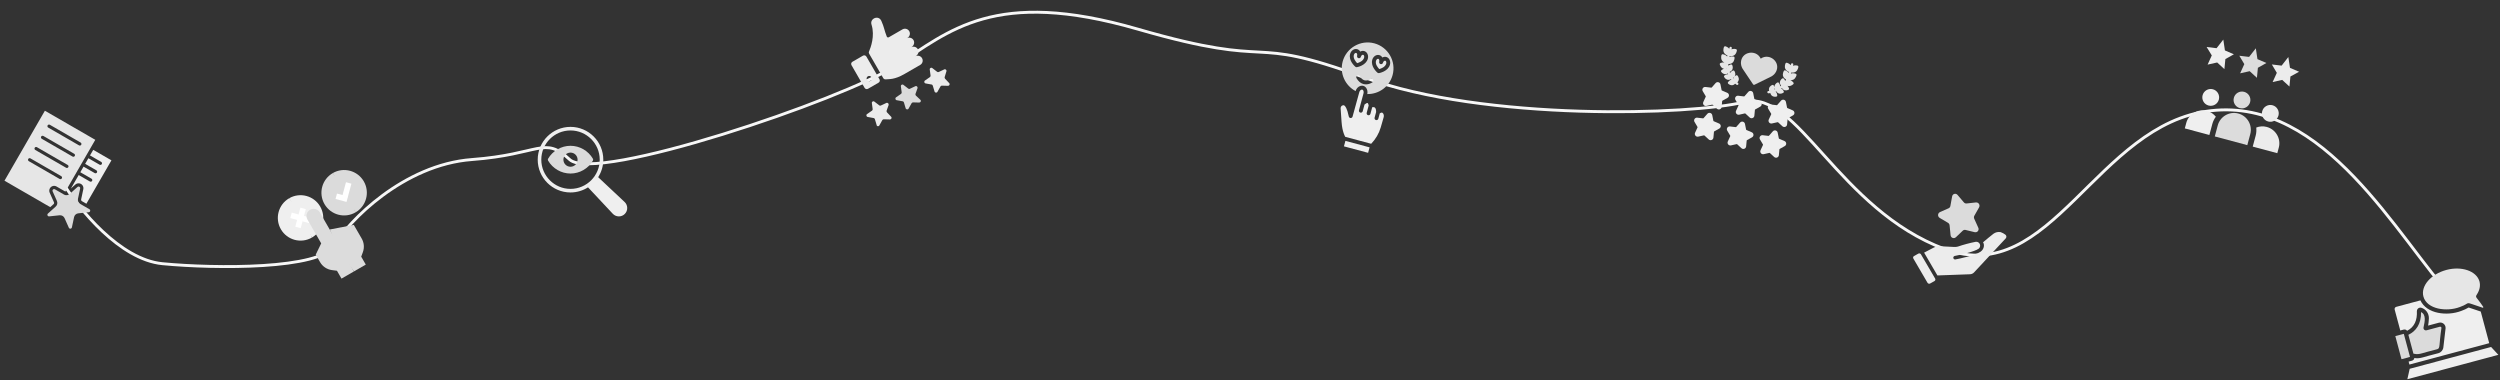 <svg width="1716" height="261" viewBox="0 0 1716 261" fill="none" xmlns="http://www.w3.org/2000/svg">
<rect x="0" y="0" width="1716" height="261" fill="#333333" stroke="none"/>
<path d="M43.5 126.001C54 143.167 82.301 178.201 111.5 181.001C147.999 184.5 220 185 229.5 168.5C239 152 277 113.001 324 109.501C371 106.001 373.5 93.001 391 109.501C408.5 126.001 578.5 68.501 615 45.001C651.5 21.501 682.5 -8.499 781 20.001C879.5 48.501 853 22.5 936 53C1019 83.5 1161.5 79 1197.5 70C1233.5 61 1262 144 1335 171C1408 198 1439 85 1517.5 76C1596 67 1645.5 163 1684 205" stroke="#F7F7F7" stroke-width="2"/>
<g clip-path="url(#clip0_1893_11800)">
<path d="M1327.78 192.956L1324.87 194.581L1324.87 194.581C1324.25 194.946 1323.44 194.747 1323.06 194.132L1313.3 177.418C1313.13 177.125 1313.1 176.78 1313.2 176.46C1313.29 176.141 1313.52 175.875 1313.82 175.724L1316.72 174.099L1316.72 174.099C1317.34 173.734 1318.14 173.927 1318.53 174.536L1318.53 174.548C1329.31 192.978 1327.61 190.062 1328.29 191.25L1328.29 191.251C1328.45 191.544 1328.49 191.891 1328.39 192.212C1328.3 192.533 1328.07 192.801 1327.78 192.956L1327.78 192.956Z" fill="#ECECEC"/>
<path d="M1342.48 162.881C1342.07 163.248 1341.55 163.448 1341 163.441C1340.45 163.435 1339.93 163.221 1339.53 162.845C1339.14 162.467 1338.9 161.955 1338.87 161.409L1338.2 154.682C1338.14 153.957 1337.73 153.306 1337.1 152.93L1331.4 149.568L1331.4 149.568C1330.92 149.291 1330.57 148.85 1330.39 148.329C1330.22 147.808 1330.24 147.241 1330.46 146.735C1330.67 146.23 1331.06 145.819 1331.56 145.581L1337.5 142.976C1338.16 142.684 1338.62 142.086 1338.74 141.38L1339.95 134.776C1340.03 134.238 1340.32 133.754 1340.76 133.427C1341.19 133.099 1341.74 132.953 1342.28 133.019C1342.82 133.086 1343.31 133.359 1343.65 133.782L1348 138.901C1348.45 139.451 1349.16 139.737 1349.87 139.663L1356.32 138.946C1356.87 138.905 1357.41 139.065 1357.85 139.395C1358.29 139.726 1358.59 140.206 1358.7 140.743C1358.81 141.281 1358.72 141.841 1358.45 142.319L1355.19 148.083L1355.19 148.083C1354.84 148.721 1354.81 149.489 1355.12 150.151L1357.9 156.309C1358.15 156.797 1358.2 157.361 1358.04 157.885C1357.89 158.409 1357.54 158.856 1357.07 159.134C1356.6 159.413 1356.05 159.504 1355.51 159.389L1349.15 157.832C1348.47 157.662 1347.74 157.857 1347.23 158.348L1342.48 162.881Z" fill="#DBDBDB"/>
<path d="M1376.53 161.097C1376.91 161.399 1377.14 161.846 1377.18 162.33C1377.21 162.815 1377.05 163.291 1376.72 163.647L1355.01 186.963C1354.29 187.744 1353.3 188.206 1352.24 188.248C1352.23 188.251 1329.85 189.071 1329.84 189.066L1320.71 173.411C1323.18 172.128 1325.69 170.812 1327.36 169.934C1328.66 169.258 1330.12 168.942 1331.58 169.019L1341.33 169.515L1341.33 169.515C1342.19 169.562 1343.05 169.472 1343.88 169.25C1347.86 167.896 1351.92 166.806 1356.05 165.989C1356.84 165.854 1357.65 166.081 1358.25 166.608C1358.85 167.135 1359.19 167.906 1359.16 168.706C1359.13 169.506 1358.74 170.251 1358.11 170.735C1355.22 172.785 1345.26 175.012 1341.66 175.697C1341.04 175.858 1340.65 176.474 1340.77 177.107C1340.89 177.738 1341.47 178.17 1342.11 178.092C1344.63 177.638 1355.96 175.28 1359.53 172.716C1362.34 170.678 1362.04 167.354 1361.14 166.333C1363.33 164.48 1366.78 161.596 1368.29 160.46L1368.29 160.46C1369.71 159.417 1371.49 159.006 1373.23 159.325C1374.42 159.736 1375.53 160.335 1376.53 161.097L1376.53 161.097Z" fill="#ECECEC"/>
</g>
<g clip-path="url(#clip1_1893_11800)">
<path d="M607.954 54.48C610.505 54.203 613.943 54.77 620.881 50.765L631.647 44.549C633.262 43.617 633.818 41.541 632.885 39.926C631.953 38.311 629.878 37.755 628.263 38.688L628.621 38.48C630.117 37.617 630.811 35.781 630.187 34.148C629.39 32.215 627.057 31.489 625.322 32.49L625.681 32.283C627.176 31.42 627.871 29.584 627.247 27.951C626.45 26.018 624.117 25.292 622.382 26.294L622.861 26.017C624.476 25.085 625.032 23.009 624.099 21.394C623.167 19.779 621.091 19.223 619.477 20.156L610.087 25.577C609.549 25.887 608.854 25.651 608.663 25.044C606.913 20.631 606.956 18.772 604.957 14.344C603.028 10.035 596.847 12.727 598.21 16.884C600.695 24.779 597.587 32.794 596.501 35.334C596.255 35.875 596.318 36.397 596.594 36.876L606.263 53.623C606.608 54.221 607.278 54.551 607.954 54.48L607.954 54.48Z" fill="#ECECEC"/>
<path d="M592.342 38.214L585.105 42.393C584.267 42.876 583.989 43.914 584.473 44.751L593.451 60.302C593.934 61.139 594.972 61.417 595.809 60.934L603.046 56.755C603.884 56.272 604.162 55.234 603.678 54.397L594.7 38.846C594.217 38.009 593.179 37.731 592.342 38.214ZM597.558 55.538C596.661 56.056 595.589 55.718 595.071 54.82C594.553 53.923 594.891 52.851 595.728 52.368C596.625 51.85 597.698 52.188 598.181 53.025C598.699 53.922 598.396 55.054 597.558 55.538Z" fill="#ECECEC"/>
<path d="M608.368 70.669L604.606 72.442C604.247 72.649 603.81 72.582 603.483 72.292L600.174 69.737C599.426 69.132 598.289 69.788 598.44 70.738L598.998 74.882C599.051 75.25 598.89 75.662 598.566 75.929L595.15 78.3C594.347 78.843 594.61 80.127 595.578 80.286L599.676 81.03C600.114 81.096 600.381 81.421 600.528 81.814L601.728 85.826C601.818 86.811 603.095 86.951 603.571 86.118L605.611 82.468C605.807 82.116 606.165 81.909 606.628 81.881L610.843 81.999C611.803 82.004 612.354 80.888 611.692 80.154L608.817 77.109C608.55 76.784 608.462 76.356 608.564 75.979L609.968 72.058C610.186 71.055 609.239 70.245 608.368 70.669L608.368 70.669Z" fill="#EBEBEB"/>
<path d="M628.286 59.17L624.524 60.943C624.165 61.15 623.728 61.083 623.401 60.793L620.092 58.238C619.344 57.633 618.207 58.289 618.358 59.239L618.916 63.383C618.969 63.751 618.808 64.163 618.484 64.43L615.067 66.801C614.265 67.344 614.528 68.628 615.496 68.787L619.594 69.531C620.031 69.597 620.299 69.922 620.446 70.315L621.646 74.327C621.95 75.268 623.227 75.408 623.669 74.515L625.708 70.865C625.904 70.513 626.263 70.306 626.725 70.278L630.94 70.397C631.9 70.401 632.452 69.285 631.789 68.551L628.64 65.584C628.373 65.26 628.285 64.832 628.386 64.455L629.791 60.533C630.044 59.59 629.157 58.746 628.286 59.17L628.286 59.17Z" fill="#DBDBDB"/>
<path d="M649.613 49.009C649.96 48.091 648.98 47.221 648.108 47.645L644.346 49.418C643.988 49.625 643.551 49.559 643.223 49.269L639.914 46.714C639.166 46.109 638.03 46.765 638.18 47.715L638.738 51.858C638.791 52.227 638.63 52.638 638.306 52.906L634.89 55.277C634.087 55.82 634.35 57.104 635.318 57.262L639.417 58.006C639.854 58.072 640.121 58.397 640.268 58.791L641.468 62.803C641.772 63.743 643.049 63.884 643.491 62.99L645.531 59.341C645.726 58.989 646.085 58.782 646.488 58.788L650.703 58.907C651.662 58.911 652.214 57.795 651.552 57.061L648.677 54.016C648.41 53.692 648.322 53.264 648.424 52.886L649.613 49.009Z" fill="#EBEBEB"/>
</g>
<g clip-path="url(#clip2_1893_11800)">
<path d="M933.835 58.955C935.343 58.553 936.688 58.996 937.64 60.192C938.558 61.363 938.859 62.978 938.505 64.561C946.587 64.694 953.76 59.439 955.891 51.487C958.425 42.028 952.793 32.273 943.338 29.739C933.882 27.206 924.124 32.837 921.59 42.295C919.438 50.325 923.258 58.712 930.485 62.517C930.958 60.803 932.225 59.43 933.835 58.955L933.835 58.955ZM946.732 37.81C947.648 38.056 948.38 38.67 948.853 39.489C949.675 39.017 950.619 38.852 951.535 39.097C953.565 39.641 954.703 42 954.072 44.358C952.821 49.027 946.823 50.138 946.572 50.183C946.378 50.217 946.182 50.209 945.997 50.16C945.813 50.11 945.638 50.022 945.488 49.892C945.29 49.728 940.654 45.768 941.906 41.098C942.534 38.74 944.702 37.266 946.732 37.81L946.732 37.81ZM930.817 46.088C930.632 46.039 930.455 45.95 930.308 45.821C930.109 45.656 925.472 41.699 926.723 37.03C927.355 34.673 929.52 33.198 931.553 33.743C932.47 33.989 933.205 34.604 933.675 35.422C934.494 34.949 935.438 34.784 936.354 35.029C938.384 35.573 939.522 37.932 938.89 40.29C937.639 44.959 931.644 46.071 931.39 46.115C931.199 46.15 931.001 46.138 930.817 46.088L930.817 46.088ZM931.59 51.833C932.224 51.467 933.036 51.685 933.402 52.319C934.331 53.924 935.426 54.836 936.727 55.162C938.692 55.59 940.529 54.34 940.548 54.33C941.149 53.907 941.974 54.045 942.399 54.647C942.823 55.245 942.68 56.075 942.082 56.498C941.971 56.58 939.289 58.445 936.159 57.76C936.059 57.739 935.96 57.716 935.865 57.691C933.957 57.179 932.356 55.822 931.106 53.653C930.735 53.011 930.952 52.201 931.59 51.833L931.59 51.833Z" fill="#DBDBDB"/>
<path d="M935.666 37.592C935.137 37.45 934.359 37.995 934.09 39.001C933.9 39.709 933.171 40.13 932.463 39.94C931.754 39.75 931.334 39.022 931.523 38.313C931.793 37.307 931.392 36.447 930.865 36.306C930.336 36.164 929.558 36.708 929.288 37.714C928.659 40.063 930.617 42.396 931.549 43.347C932.831 42.992 935.694 41.948 936.324 39.599C936.596 38.598 936.196 37.734 935.666 37.592L935.666 37.592Z" fill="#E8E8E8"/>
<path d="M946.732 47.415C948.014 47.06 950.877 46.015 951.506 43.667C951.776 42.661 951.378 41.801 950.848 41.66C950.315 41.517 949.538 42.062 949.268 43.068C949.078 43.776 948.347 44.196 947.641 44.007C946.933 43.817 946.512 43.089 946.702 42.38C946.972 41.374 946.573 40.514 946.044 40.372C945.514 40.23 944.739 40.776 944.47 41.782C943.841 44.13 945.796 46.466 946.732 47.415L946.732 47.415Z" fill="#E8E8E8"/>
<path d="M923.482 96.699L940.078 101.146L939.073 104.899L922.477 100.452L923.482 96.699Z" fill="#EFEFEF"/>
<path d="M949.374 77.885C949.039 77.4 948.744 77.311 948.551 77.291C948.039 77.237 947.423 77.586 947.061 77.84L946.083 81.476C945.891 82.183 945.162 82.604 944.457 82.415C943.746 82.221 943.328 81.494 943.517 80.788L944.559 76.914C944.583 75.775 944.443 74.359 943.648 73.802C943.139 73.449 942.414 73.491 941.887 73.589L940.666 78.132C940.473 78.84 939.745 79.261 939.039 79.072C938.331 78.879 937.911 78.15 938.1 77.445L939.445 72.437C939.225 71.21 938.868 70.745 938.681 70.681C938.27 70.632 937.37 71.074 936.599 71.77L935.366 76.361C935.176 77.07 934.445 77.487 933.739 77.301C933.031 77.111 932.614 76.38 932.8 75.674L934.119 70.738L934.141 70.658L935.903 64.116C936.133 63.259 936.01 62.409 935.565 61.843C935.276 61.481 935.013 61.392 934.558 61.516C933.838 61.728 933.231 62.423 933.005 63.323L928.397 80.044C928.233 80.634 927.688 81.037 927.074 81.019C926.461 80.996 925.941 80.559 925.817 79.961C924.62 74.164 923.308 72.692 922.632 72.336C922.354 72.182 922.02 72.143 921.361 72.411C920.611 72.71 920.145 73.568 920.217 74.503L920.834 83.546C920.964 85.322 921.145 86.765 921.404 88.072C921.872 90.423 922.533 92.371 923.362 93.92L941.171 98.692C944.232 95.528 946.517 91.671 947.741 87.447L949.727 80.534C950.003 79.584 949.872 78.599 949.373 77.884L949.374 77.885Z" fill="#EFEFEF"/>
</g>
<g clip-path="url(#clip3_1893_11800)">
<path d="M50.845 149.033C50.989 148.346 51.349 147.723 51.871 147.254C52.394 146.785 53.052 146.494 53.751 146.423L60.923 145.671C61.404 145.623 61.799 145.269 61.899 144.796C61.999 144.323 61.781 143.84 61.361 143.602L55.115 139.996C54.508 139.645 54.027 139.111 53.741 138.47C53.455 137.829 53.379 137.115 53.523 136.429L55.022 129.371L55.022 129.371C55.12 128.902 54.906 128.423 54.491 128.183C54.076 127.944 53.553 127.998 53.196 128.317L47.837 133.14L47.837 133.139C47.158 133.747 46.257 134.047 45.349 133.966C45.331 133.966 45.315 133.971 45.298 133.969L45.278 133.965L45.253 133.965C44.793 133.925 44.349 133.783 43.951 133.55L37.705 129.944C37.288 129.699 36.76 129.752 36.401 130.076C36.041 130.399 35.932 130.918 36.132 131.359L39.066 137.943C39.354 138.585 39.432 139.301 39.286 139.989C39.141 140.677 38.78 141.301 38.256 141.77L32.899 146.591C32.538 146.912 32.426 147.43 32.623 147.871C32.819 148.312 33.278 148.576 33.758 148.523L40.921 147.764L40.92 147.765C41.62 147.694 42.325 147.846 42.934 148.197C43.543 148.549 44.026 149.083 44.315 149.724L47.243 156.313L47.244 156.313C47.438 156.755 47.897 157.02 48.376 156.969C48.856 156.918 49.249 156.562 49.346 156.089L50.845 149.033Z" fill="#DBDBDB"/>
<path d="M61.697 124.579L54.011 120.141L48.65 129.426L51.714 126.669C52.415 126.042 53.349 125.741 54.284 125.841C55.219 125.94 56.069 126.43 56.623 127.191C57.177 127.951 57.383 128.911 57.191 129.831L55.693 136.885L55.693 136.885C55.624 137.231 55.721 137.589 55.954 137.854C56.032 137.941 56.123 138.016 56.225 138.074L59.29 139.844L76.487 110.057L63.996 102.846L61.777 106.689L69.464 111.127C69.995 111.433 70.176 112.112 69.87 112.643C69.564 113.173 68.885 113.355 68.354 113.049L60.668 108.611L58.449 112.454L66.135 116.892C66.666 117.199 66.848 117.877 66.542 118.408C66.235 118.938 65.557 119.12 65.026 118.814L57.339 114.376L55.12 118.219L62.807 122.657C63.338 122.964 63.52 123.642 63.213 124.173C62.907 124.703 62.228 124.885 61.697 124.579L61.697 124.579Z" fill="#EFEFEF"/>
<path d="M38.815 128.022L44.877 131.522L65.403 95.971L30.812 76L3.075 124.042L34.487 142.178L36.775 140.118C37.132 139.797 37.238 139.281 37.039 138.845L34.104 132.258C33.719 131.395 33.718 130.409 34.103 129.546C34.487 128.683 35.22 128.024 36.119 127.733C37.018 127.443 37.998 127.547 38.815 128.022L38.815 128.022ZM34.21 85.648L55.348 97.853C55.879 98.159 56.061 98.838 55.755 99.368C55.448 99.899 54.77 100.081 54.239 99.774L33.1 87.57C32.57 87.264 32.388 86.585 32.694 86.054C33.001 85.524 33.679 85.342 34.21 85.648ZM29.772 93.335L50.91 105.539C51.441 105.846 51.623 106.524 51.317 107.055C51.01 107.586 50.332 107.767 49.801 107.461L28.662 95.257C28.132 94.95 27.95 94.272 28.256 93.741C28.563 93.21 29.241 93.029 29.772 93.335ZM25.334 101.022L46.472 113.226C47.003 113.533 47.185 114.211 46.879 114.742C46.572 115.272 45.894 115.454 45.363 115.148L24.224 102.943C23.694 102.637 23.512 101.959 23.818 101.428C24.125 100.897 24.803 100.715 25.334 101.022ZM19.787 110.63C19.256 110.324 19.074 109.645 19.38 109.115C19.687 108.584 20.365 108.402 20.896 108.709L42.035 120.913C42.565 121.219 42.747 121.898 42.441 122.429C42.134 122.959 41.456 123.141 40.925 122.835L19.787 110.63Z" fill="#E6E6E6"/>
</g>
<g clip-path="url(#clip4_1893_11800)">
<path d="M410.589 121.621C412.802 118.143 414.104 114.014 414.104 109.602C414.104 97.177 404.002 87.088 391.59 87.088C379.177 87.088 369.088 97.177 369.088 109.602C369.088 122.014 379.178 132.104 391.59 132.104C396.015 132.104 400.131 130.801 403.622 128.589L420.619 146.729C421.688 147.872 423.138 148.511 424.711 148.535H424.809C426.333 148.535 427.771 147.945 428.852 146.852C429.958 145.746 430.561 144.271 430.523 142.71C430.499 141.15 429.86 139.699 428.717 138.63L410.589 121.621ZM391.59 129.646C380.541 129.646 371.545 120.65 371.545 109.601C371.545 98.54 380.541 89.544 391.59 89.544C402.651 89.544 411.647 98.54 411.647 109.601C411.647 120.65 402.651 129.646 391.59 129.646Z" fill="#EFEFEF"/>
<path d="M406.99 108.975C403.807 103.494 397.908 100.077 391.591 100.077C385.273 100.077 379.375 103.493 376.191 108.975C375.97 109.356 375.97 109.836 376.191 110.216C379.374 115.697 385.273 119.114 391.591 119.114C397.908 119.114 403.807 115.698 406.99 110.216C407.211 109.835 407.211 109.356 406.99 108.975ZM391.591 114.456C388.911 114.456 386.724 112.281 386.724 109.602C386.724 106.91 388.911 104.735 391.591 104.735C394.27 104.735 396.458 106.91 396.458 109.602C396.458 112.281 394.27 114.456 391.591 114.456Z" fill="#DBDBDB"/>
</g>
<g clip-path="url(#clip5_1893_11800)">
<path d="M1217.35 40.715C1215.2 38.887 1211.68 38.062 1208.57 40.245C1206.96 36.798 1203.5 35.753 1200.73 36.263C1197.37 36.877 1195.12 39.451 1194.98 42.82C1194.92 44.317 1195.29 45.769 1196.12 47.178L1203.3 57.881C1203.41 58.048 1203.57 58.16 1203.76 58.209C1203.94 58.257 1204.14 58.242 1204.32 58.154L1215.92 52.45C1217.3 51.667 1218.35 50.597 1219.05 49.271C1220.62 46.283 1219.95 42.926 1217.35 40.715L1217.35 40.715Z" fill="#DBDBDB"/>
<path d="M1202.42 90.801L1198.72 89.209C1198.62 89.166 1198.55 89.079 1198.53 88.972L1197.74 85.02C1197.59 84.296 1197.06 83.727 1196.35 83.536C1195.64 83.345 1194.89 83.571 1194.4 84.127L1191.74 87.155C1191.67 87.236 1191.57 87.276 1191.46 87.264L1187.46 86.791C1186.72 86.705 1186.02 87.036 1185.62 87.656C1185.21 88.275 1185.2 89.054 1185.58 89.689L1187.64 93.152C1187.69 93.244 1187.7 93.359 1187.65 93.457L1185.97 97.117C1185.66 97.787 1185.75 98.56 1186.22 99.134C1186.48 99.459 1186.83 99.681 1187.22 99.784C1187.51 99.863 1187.83 99.872 1188.14 99.8L1192.07 98.912C1192.18 98.889 1192.29 98.918 1192.37 98.991L1195.33 101.726C1195.87 102.227 1196.63 102.374 1197.32 102.109C1198.01 101.845 1198.48 101.224 1198.55 100.488L1198.92 96.475C1198.93 96.368 1198.99 96.272 1199.09 96.22L1202.6 94.25C1203.25 93.89 1203.62 93.207 1203.58 92.469C1203.55 91.732 1203.1 91.093 1202.42 90.801L1202.42 90.801Z" fill="#EFEFEF"/>
<path d="M1179.96 84.781L1176.25 83.189C1176.16 83.147 1176.08 83.059 1176.06 82.953L1175.28 79.001C1175.13 78.277 1174.6 77.708 1173.88 77.517C1173.17 77.326 1172.43 77.552 1171.94 78.107L1169.28 81.135C1169.21 81.216 1169.1 81.257 1169 81.245L1164.99 80.772C1164.26 80.686 1163.55 81.016 1163.15 81.636C1162.75 82.255 1162.73 83.035 1163.11 83.669L1165.17 87.132C1165.23 87.225 1165.23 87.339 1165.19 87.437L1163.5 91.097C1163.19 91.768 1163.29 92.541 1163.75 93.114C1164.22 93.689 1164.96 93.945 1165.68 93.781L1169.61 92.893C1169.71 92.87 1169.82 92.899 1169.9 92.972L1172.86 95.706C1173.1 95.925 1173.37 96.076 1173.67 96.155C1174.05 96.258 1174.47 96.24 1174.86 96.09C1175.55 95.826 1176.02 95.205 1176.09 94.469L1176.46 90.456C1176.47 90.349 1176.53 90.254 1176.62 90.201L1180.14 88.231C1180.78 87.871 1181.16 87.188 1181.12 86.451C1181.08 85.713 1180.64 85.073 1179.96 84.781L1179.96 84.781Z" fill="#EFEFEF"/>
<path d="M1170.82 66.056C1170.87 66.148 1170.88 66.261 1170.83 66.359L1169.15 70.02C1168.84 70.691 1168.94 71.464 1169.4 72.037C1169.87 72.612 1170.6 72.868 1171.32 72.704L1175.25 71.816C1175.36 71.793 1175.47 71.822 1175.55 71.895L1178.51 74.629C1178.74 74.848 1179.02 74.999 1179.32 75.078C1179.7 75.181 1180.11 75.163 1180.51 75.013C1181.19 74.749 1181.66 74.128 1181.73 73.392L1182.1 69.378C1182.11 69.272 1182.17 69.176 1182.27 69.124L1185.78 67.154C1186.43 66.794 1186.8 66.111 1186.77 65.373C1186.73 64.636 1186.28 63.997 1185.6 63.705L1181.9 62.113C1181.8 62.07 1181.73 61.983 1181.71 61.877L1180.92 57.924L1180.92 57.924C1180.78 57.199 1180.24 56.631 1179.53 56.44C1178.82 56.248 1178.07 56.474 1177.58 57.029L1174.93 60.059C1174.85 60.14 1174.75 60.18 1174.64 60.168L1170.64 59.695C1169.91 59.609 1169.2 59.94 1168.8 60.559C1168.4 61.178 1168.38 61.957 1168.76 62.593L1170.82 66.056Z" fill="#EFEFEF"/>
<path d="M1224.89 96.82L1221.18 95.229C1221.09 95.186 1221.01 95.098 1220.99 94.992L1220.2 91.04C1220.06 90.316 1219.53 89.747 1218.81 89.556C1218.1 89.365 1217.35 89.591 1216.87 90.146L1214.21 93.174C1214.14 93.255 1214.03 93.296 1213.93 93.284L1209.92 92.811C1209.19 92.725 1208.48 93.055 1208.08 93.675C1207.68 94.294 1207.66 95.074 1208.04 95.708L1210.1 99.171C1210.16 99.264 1210.16 99.378 1210.12 99.476L1208.43 103.136C1208.12 103.807 1208.22 104.58 1208.68 105.153C1209.15 105.728 1209.88 105.984 1210.61 105.82L1214.54 104.932C1214.64 104.909 1214.75 104.938 1214.83 105.011L1217.79 107.745C1218.03 107.964 1218.3 108.115 1218.6 108.194C1218.98 108.297 1219.4 108.279 1219.79 108.129C1220.48 107.865 1220.95 107.244 1221.02 106.509L1221.39 102.495C1221.4 102.388 1221.46 102.293 1221.55 102.24L1225.07 100.27C1225.71 99.91 1226.09 99.227 1226.05 98.489C1226.01 97.751 1225.56 97.112 1224.89 96.82L1224.89 96.82Z" fill="#EFEFEF"/>
<path d="M1226.64 73.915L1225.86 69.963L1225.85 69.963C1225.71 69.238 1225.18 68.67 1224.46 68.479C1223.75 68.288 1223.01 68.513 1222.52 69.068L1219.86 72.098C1219.79 72.179 1219.68 72.219 1219.58 72.207L1215.57 71.734C1214.84 71.648 1214.13 71.979 1213.73 72.598C1213.33 73.217 1213.31 73.996 1213.69 74.632L1215.75 78.096C1215.81 78.188 1215.81 78.301 1215.77 78.399L1214.08 82.06C1213.77 82.731 1213.87 83.504 1214.33 84.077C1214.8 84.652 1215.53 84.907 1216.26 84.744L1220.19 83.856C1220.29 83.833 1220.4 83.862 1220.48 83.935L1223.44 86.669C1223.68 86.888 1223.95 87.038 1224.25 87.118C1224.63 87.221 1225.05 87.203 1225.44 87.053C1226.13 86.789 1226.6 86.168 1226.66 85.432L1227.03 81.418C1227.04 81.312 1227.11 81.216 1227.2 81.164L1230.72 79.194C1231.36 78.833 1231.74 78.15 1231.7 77.412C1231.66 76.675 1231.21 76.036 1230.53 75.745L1226.83 74.153C1226.73 74.109 1226.66 74.021 1226.64 73.915L1226.64 73.915Z" fill="#EFEFEF"/>
<path d="M1208.25 73.174C1208.9 72.813 1209.27 72.13 1209.23 71.392C1209.19 70.655 1208.75 70.016 1208.07 69.724L1204.37 68.132C1204.27 68.09 1204.2 68.002 1204.18 67.896L1203.39 63.943L1203.39 63.943C1203.25 63.219 1202.71 62.65 1202 62.459C1201.29 62.268 1200.54 62.493 1200.05 63.049L1197.39 66.078C1197.32 66.159 1197.22 66.2 1197.11 66.188L1193.11 65.715C1192.38 65.629 1191.67 65.959 1191.27 66.579C1190.87 67.198 1190.85 67.977 1191.23 68.612L1193.29 72.077C1193.34 72.168 1193.35 72.282 1193.3 72.379L1191.62 76.041C1191.31 76.711 1191.4 77.484 1191.87 78.058C1192.13 78.383 1192.48 78.605 1192.87 78.708C1193.16 78.787 1193.48 78.796 1193.79 78.724L1197.72 77.836C1197.83 77.813 1197.94 77.842 1198.02 77.915L1200.98 80.65C1201.52 81.151 1202.28 81.299 1202.97 81.033C1203.66 80.769 1204.13 80.147 1204.2 79.412L1204.57 75.398C1204.58 75.292 1204.64 75.196 1204.74 75.144L1208.25 73.174Z" fill="#EFEFEF"/>
<path d="M1192.92 56.879C1192.78 56.773 1192.64 56.657 1192.5 56.547C1192.91 56.15 1193.32 55.6 1193.47 54.9C1193.79 53.429 1192.78 52.073 1192.67 51.923C1192.43 51.614 1192 51.521 1191.66 51.706C1191.56 51.756 1191.05 52.049 1190.57 52.553C1190.74 52.322 1190.89 52.069 1190.98 51.775C1191.45 50.347 1190.6 48.892 1190.5 48.731C1190.3 48.398 1189.88 48.26 1189.52 48.407C1189.37 48.471 1188.14 49.001 1187.53 50.111C1187.43 49.86 1187.32 49.61 1187.23 49.354C1187.8 49.111 1188.68 48.607 1189.11 47.681C1189.73 46.34 1189.07 44.825 1188.99 44.656C1188.83 44.301 1188.43 44.116 1188.05 44.221C1187.92 44.256 1187.07 44.516 1186.37 45.155C1186.34 44.765 1186.33 44.374 1186.33 43.981C1187.11 43.978 1188.28 43.828 1189.17 43.078L1189.17 43.078C1190.6 41.871 1190.62 39.676 1190.62 39.583C1190.62 39.192 1190.34 38.863 1189.95 38.793C1189.87 38.78 1188.39 38.547 1187.08 39.136L1187.25 38.483C1188.01 38.588 1189.35 38.632 1190.41 37.901C1191.95 36.846 1192.2 34.664 1192.21 34.571C1192.25 34.182 1192 33.82 1191.62 33.718C1191.54 33.693 1189.92 33.268 1188.49 33.854L1188.69 33.111C1188.81 32.682 1188.55 32.244 1188.13 32.129C1187.7 32.015 1187.26 32.268 1187.15 32.695L1186.95 33.44C1186 32.219 1184.37 31.788 1184.3 31.756C1183.93 31.656 1183.53 31.845 1183.37 32.202C1183.33 32.287 1182.45 34.297 1183.26 35.982C1183.82 37.148 1185 37.78 1185.71 38.068L1185.52 38.781C1184.45 37.499 1182.6 37.218 1182.51 37.205C1182.13 37.149 1181.76 37.382 1181.64 37.756C1181.61 37.845 1180.96 39.943 1181.96 41.524C1182.38 42.198 1183.02 42.64 1183.62 42.931C1182.32 42.662 1181.06 43.185 1180.9 43.258C1180.54 43.416 1180.35 43.811 1180.45 44.19C1180.5 44.395 1181.01 46.214 1182.52 46.942C1182.7 47.027 1182.88 47.093 1183.07 47.142C1183.18 47.173 1183.3 47.188 1183.41 47.207C1182.39 47.455 1181.63 48.162 1181.53 48.264C1181.25 48.539 1181.21 48.975 1181.44 49.294C1181.53 49.429 1182.32 50.502 1183.53 50.826C1183.68 50.866 1183.84 50.895 1184 50.909C1184.77 50.978 1185.46 50.696 1185.97 50.394C1186.04 50.578 1186.11 50.762 1186.19 50.944C1184.89 50.874 1183.77 51.701 1183.63 51.807C1183.33 52.047 1183.24 52.476 1183.42 52.819C1183.51 52.98 1184.29 54.351 1185.67 54.721C1185.72 54.734 1185.77 54.746 1185.82 54.756L1185.82 54.756C1186.72 54.945 1187.57 54.638 1188.14 54.347C1188.23 54.47 1188.32 54.589 1188.41 54.71C1187.04 55.013 1186.18 56.303 1186.09 56.457C1185.88 56.789 1185.95 57.223 1186.24 57.481C1186.34 57.57 1187.02 58.145 1187.94 58.391C1188.31 58.491 1188.73 58.538 1189.16 58.474C1189.97 58.354 1190.61 57.876 1191.04 57.441C1191.35 57.696 1191.66 57.944 1191.99 58.179C1192.07 58.237 1192.16 58.278 1192.25 58.302C1192.56 58.386 1192.91 58.274 1193.11 57.996C1193.36 57.636 1193.28 57.137 1192.92 56.879L1192.92 56.879ZM1185.04 47.143C1185.05 47.198 1185.05 47.253 1185.06 47.308C1184.95 47.266 1184.84 47.23 1184.72 47.201C1184.83 47.183 1184.94 47.165 1185.04 47.143L1185.04 47.143ZM1184.69 43.331C1184.71 43.337 1184.73 43.341 1184.75 43.347C1184.75 43.37 1184.75 43.392 1184.75 43.414C1184.68 43.369 1184.61 43.328 1184.54 43.288C1184.59 43.302 1184.64 43.319 1184.69 43.331L1184.69 43.331ZM1190.24 52.945C1190.04 53.216 1189.88 53.528 1189.77 53.882C1189.68 53.772 1189.59 53.664 1189.5 53.552C1189.74 53.399 1190 53.197 1190.24 52.945Z" fill="#E6E6E6"/>
<path d="M1217.36 66.274C1218.28 66.52 1219.16 66.362 1219.29 66.336C1219.67 66.259 1219.95 65.915 1219.93 65.525C1219.93 65.344 1219.83 63.8 1218.79 62.849C1218.93 62.791 1219.07 62.735 1219.21 62.673C1219.56 63.207 1220.14 63.898 1221.02 64.186L1221.02 64.186C1221.06 64.202 1221.11 64.217 1221.16 64.23C1222.54 64.6 1223.9 63.802 1224.06 63.707C1224.39 63.502 1224.53 63.087 1224.38 62.724C1224.32 62.566 1223.76 61.289 1222.6 60.698C1222.76 60.58 1222.91 60.455 1223.06 60.331C1223.35 60.847 1223.81 61.438 1224.52 61.766C1224.66 61.833 1224.81 61.886 1224.96 61.926C1226.17 62.251 1227.39 61.716 1227.54 61.647C1227.9 61.483 1228.08 61.086 1227.98 60.709C1227.94 60.57 1227.64 59.578 1226.87 58.852C1226.98 58.894 1227.09 58.938 1227.21 58.969C1227.39 59.017 1227.58 59.051 1227.78 59.066C1229.45 59.191 1230.8 57.872 1230.95 57.721C1231.23 57.442 1231.26 57.006 1231.03 56.689C1230.92 56.545 1230.09 55.461 1228.83 55.046C1229.5 55.094 1230.27 55.029 1230.97 54.657C1232.63 53.784 1233.12 51.645 1233.14 51.554C1233.22 51.172 1233.02 50.785 1232.65 50.639C1232.57 50.606 1230.83 49.925 1229.27 50.503L1229.46 49.79C1230.21 49.894 1231.55 49.938 1232.62 49.208C1234.16 48.152 1234.4 45.97 1234.41 45.878C1234.45 45.489 1234.21 45.127 1233.83 45.025C1233.75 44.998 1232.13 44.574 1230.7 45.161L1230.9 44.417C1231.01 43.99 1230.76 43.552 1230.33 43.438C1229.91 43.323 1229.47 43.576 1229.35 44.003L1229.15 44.748C1228.2 43.527 1226.58 43.097 1226.51 43.064C1226.13 42.964 1225.74 43.153 1225.58 43.511C1225.54 43.595 1224.66 45.605 1225.46 47.29C1226.02 48.456 1227.2 49.088 1227.91 49.376L1227.74 50.029C1226.89 48.86 1225.49 48.322 1225.42 48.296C1225.06 48.164 1224.64 48.306 1224.45 48.645C1224.4 48.726 1223.32 50.637 1223.95 52.394L1223.95 52.394C1224.34 53.487 1225.29 54.204 1225.96 54.597C1225.77 54.939 1225.56 55.272 1225.34 55.596C1225.05 54.691 1224.44 54.038 1224.35 53.943C1224.07 53.664 1223.64 53.626 1223.32 53.851C1223.17 53.958 1221.84 54.939 1221.7 56.411C1221.61 57.428 1222.13 58.306 1222.5 58.801C1222.29 58.977 1222.07 59.141 1221.86 59.306C1221.89 58.041 1221.09 56.967 1220.98 56.836C1220.74 56.527 1220.31 56.438 1219.97 56.624C1219.81 56.714 1218.34 57.549 1218.03 59.021C1217.97 59.324 1217.97 59.618 1218 59.902C1217.84 59.224 1217.54 58.715 1217.48 58.623C1217.28 58.291 1216.86 58.157 1216.5 58.306C1216.33 58.379 1214.78 59.052 1214.32 60.485C1214.1 61.167 1214.18 61.849 1214.34 62.398C1214.16 62.422 1213.98 62.454 1213.8 62.471C1213.36 62.515 1213.04 62.907 1213.09 63.347C1213.12 63.687 1213.36 63.956 1213.67 64.04C1213.77 64.064 1213.86 64.073 1213.96 64.063C1214.36 64.024 1214.76 63.965 1215.15 63.898C1215.31 64.49 1215.62 65.223 1216.27 65.736C1216.61 66.007 1216.99 66.174 1217.36 66.274L1217.36 66.274ZM1227.64 54.839C1227.66 54.844 1227.68 54.85 1227.71 54.857C1227.75 54.869 1227.8 54.88 1227.85 54.892C1227.77 54.893 1227.69 54.892 1227.61 54.899C1227.62 54.879 1227.63 54.858 1227.64 54.839L1227.64 54.839ZM1218.43 61.302C1218.3 61.356 1218.16 61.402 1218.03 61.453C1218.11 61.093 1218.13 60.739 1218.09 60.406C1218.18 60.746 1218.3 61.051 1218.43 61.302Z" fill="#E6E6E6"/>
</g>
<g clip-path="url(#clip6_1893_11800)">
<path d="M1644.15 230.709L1649.98 229.146L1654.23 244.996L1648.39 246.559L1644.15 230.709ZM1665.62 226.711L1674.77 224.259C1675.14 224.159 1675.41 224.337 1675.51 224.419C1675.63 224.519 1675.83 224.745 1675.81 225.058C1674.02 236.995 1675.1 239.109 1672.89 239.7C1662.21 242.334 1660.77 243.532 1657.6 242.925L1656.57 242.733L1653.11 229.805C1658.16 227.434 1661.99 222.521 1661.81 214.214C1665.45 215.981 1664.38 220.686 1663.52 224.685C1663.21 225.95 1664.38 227.042 1665.62 226.711Z" fill="#DBDBDB"/>
<path d="M1657.21 245.742C1661.26 246.466 1663.25 244.961 1673.63 242.452C1675.51 241.946 1676.89 240.36 1677.13 238.401L1678.65 225.325C1678.73 224.118 1678.25 222.988 1677.32 222.222C1676.41 221.467 1675.18 221.2 1674.03 221.507L1666.65 223.486C1666.89 222.065 1667.12 220.351 1667.19 218.547C1667.29 215.24 1665.19 212.244 1662.1 211.27C1661.65 211.12 1661.18 211.106 1660.72 211.228C1659.66 211.512 1658.93 212.479 1658.94 213.637C1659.23 219.488 1657.46 224.405 1652.22 227.059C1650.93 225.273 1648.79 226.699 1647.55 226.849L1643.7 212.498C1643.49 211.679 1643.97 210.834 1644.79 210.615L1661.37 206.173C1665.64 215.486 1679.73 217.125 1689.42 213.413C1691.21 212.785 1692.91 211.998 1694.49 211.069L1702.79 213.855L1708.6 235.555L1653.82 250.235L1653.27 248.202C1654.45 247.708 1656.94 247.854 1657.21 245.742ZM1652.41 260.292L1654.01 253.135L1709.89 238.162L1714.87 243.556L1652.41 260.292Z" fill="#EFEFEF"/>
<path d="M1679.18 185.284C1689.52 182.514 1699.67 185.91 1701.84 192.959C1701.87 193.032 1701.89 193.125 1701.91 193.201C1702.68 196.052 1702.06 199.138 1700.13 202.129C1698.74 204.286 1699.75 203.516 1704.48 210.595C1704.53 210.673 1704.6 210.796 1704.54 210.97C1704.49 211.114 1704.37 211.234 1704.24 211.269C1689.82 206.602 1697.17 207.669 1688.44 210.738C1679.46 214.171 1665.79 212.371 1663.42 203.516C1661.49 196.308 1668.56 188.13 1679.18 185.284Z" fill="#E6E6E6"/>
</g>
<g clip-path="url(#clip7_1893_11800)">
<path d="M1533.32 67.121C1532.49 70.198 1534.33 73.373 1537.4 74.197C1540.48 75.022 1543.66 73.189 1544.48 70.112C1545.3 67.035 1543.47 63.861 1540.39 63.036C1537.32 62.212 1534.14 64.044 1533.32 67.121Z" fill="#DCDCDC"/>
<path d="M1536.41 77.917C1530.25 76.268 1523.9 79.933 1522.26 86.088L1520.23 93.652L1542.55 99.633L1544.58 92.069C1546.23 85.914 1542.56 79.566 1536.41 77.917Z" fill="#DCDCDC"/>
<path d="M1523.02 68.349C1523.85 65.272 1522.01 62.098 1518.94 61.274C1515.86 60.449 1512.68 62.282 1511.86 65.359C1511.04 68.436 1512.87 71.61 1515.95 72.434C1519.02 73.259 1522.2 71.426 1523.02 68.349Z" fill="#EFEFEF"/>
<path d="M1563.94 79.315C1564.77 76.238 1562.94 73.064 1559.86 72.239C1556.78 71.415 1553.61 73.248 1552.78 76.325C1551.96 79.401 1553.79 82.576 1556.87 83.4C1559.95 84.225 1563.12 82.392 1563.94 79.315Z" fill="#ECECEC"/>
<path d="M1526.08 27.169L1521.46 33.082L1514.62 32.245L1518.17 38.038L1515.3 44.35L1521.87 42.883L1526.83 47.438L1527.5 40.54L1533.34 37.263L1527.19 34.617L1526.08 27.169Z" fill="#EFEFEF"/>
<path d="M1549.51 40.599L1548.4 33.15L1543.78 39.064L1537.06 38.26L1540.49 44.019L1537.62 50.332L1544.19 48.864L1549.15 53.42L1549.82 46.521L1555.67 43.244L1549.51 40.599Z" fill="#DCDCDC"/>
<path d="M1570.72 39.131L1566.11 45.044L1559.39 44.24L1562.81 50L1559.94 56.312L1566.51 54.845L1571.47 59.4L1572.15 52.502L1578.11 49.258L1571.84 46.579L1570.72 39.131Z" fill="#ECECEC"/>
<path d="M1555.87 87.12C1553.4 86.457 1550.91 86.681 1548.7 87.546C1548.88 89.351 1548.79 91.211 1548.3 93.065L1546.27 100.63L1563.14 105.149L1564.17 101.304C1565.82 95.14 1562.04 88.772 1555.87 87.12Z" fill="#ECECEC"/>
<path d="M1500.67 84.292L1499.64 88.136L1516.51 92.655L1518.54 85.09C1519.03 83.236 1519.89 81.581 1520.95 80.109C1519.46 78.253 1517.42 76.817 1514.95 76.155C1508.78 74.503 1502.33 78.128 1500.67 84.292Z" fill="#EFEFEF"/>
</g>
<g clip-path="url(#clip8_1893_11800)">
<path d="M222.72 140.088C227.024 147.543 236.558 150.098 244.014 145.793L238.602 130.967L228.426 118.794C220.97 123.098 218.415 132.632 222.72 140.088Z" fill="#DBDBDB"/>
<path d="M228.426 118.794L244.014 145.794C251.47 141.489 254.024 131.955 249.72 124.5C245.415 117.044 235.882 114.489 228.426 118.794Z" fill="#DBDBDB"/>
<path d="M192.794 157.366C197.099 164.822 206.632 167.376 214.088 163.072L208.676 148.245L198.5 136.072C191.044 140.377 188.49 149.91 192.794 157.366Z" fill="#EFEFEF"/>
<path d="M198.5 136.072L214.088 163.072C221.544 158.767 224.099 149.234 219.794 141.778C215.489 134.322 205.956 131.768 198.5 136.072Z" fill="#EFEFEF"/>
<path d="M200.248 145.956L199.25 149.681L203.932 150.935L202.678 155.618L206.402 156.616L207.657 151.933L208.108 148.524L204.93 147.211L200.248 145.956Z" fill="white"/>
<path d="M209.91 143.526L206.185 142.528L204.931 147.211L207.657 151.933L212.34 153.188L213.338 149.463L208.655 148.209L209.91 143.526Z" fill="white"/>
<path d="M226.341 157.53L232.862 172.595L242.955 186.307L251.078 181.617L247.938 176.178L249.077 173.07C250.203 169.996 249.908 166.58 248.271 163.745L242.844 154.344L226.341 157.53Z" fill="#DCDCDC"/>
<path d="M211.028 150.692L220.465 167.046L216.717 174.781L219.708 179.962C221.427 182.939 224.433 184.946 227.842 185.393L231.294 185.844L234.405 191.244L242.927 186.323L219.524 145.789C218.169 143.443 215.17 142.639 212.824 143.994C210.479 145.348 209.675 148.346 211.028 150.692Z" fill="#DCDCDC"/>
<path d="M235.125 133.882L231.304 132.859L230.307 136.583L237.851 138.604L238.489 136.226L237.779 132.22L235.762 131.503L235.125 133.882Z" fill="white"/>
<path d="M237.485 125.075L235.763 131.503L238.489 136.225L241.21 126.073L237.485 125.075Z" fill="white"/>
</g>
<defs>
<clipPath id="clip0_1893_11800">
<rect width="65.733" height="56.382" fill="white" transform="translate(1304 143.013) rotate(-15)"/>
</clipPath>
<clipPath id="clip1_1893_11800">
<rect width="63.266" height="65.733" fill="white" transform="translate(567 31.633) rotate(-30)"/>
</clipPath>
<clipPath id="clip2_1893_11800">
<rect width="37.239" height="73.949" fill="white" transform="translate(926.139 25) rotate(15)"/>
</clipPath>
<clipPath id="clip3_1893_11800">
<rect width="61.497" height="61.624" fill="white" transform="matrix(0.866 0.5 -0.5 0.866 30.812 76)"/>
</clipPath>
<clipPath id="clip4_1893_11800">
<rect width="61.624" height="61.624" fill="white" transform="translate(369 87)"/>
</clipPath>
<clipPath id="clip5_1893_11800">
<rect width="65.586" height="65.733" fill="white" transform="translate(1177.01 29) rotate(15)"/>
</clipPath>
<clipPath id="clip6_1893_11800">
<rect width="65.733" height="65.733" fill="white" transform="translate(1635 197.013) rotate(-15)"/>
</clipPath>
<clipPath id="clip7_1893_11800">
<rect width="65.733" height="65.733" fill="white" transform="translate(1516.66 24.644) rotate(15)"/>
</clipPath>
<clipPath id="clip8_1893_11800">
<rect width="65.733" height="65.733" fill="white" transform="translate(185 143.866) rotate(-30)"/>
</clipPath>
</defs>
</svg>
